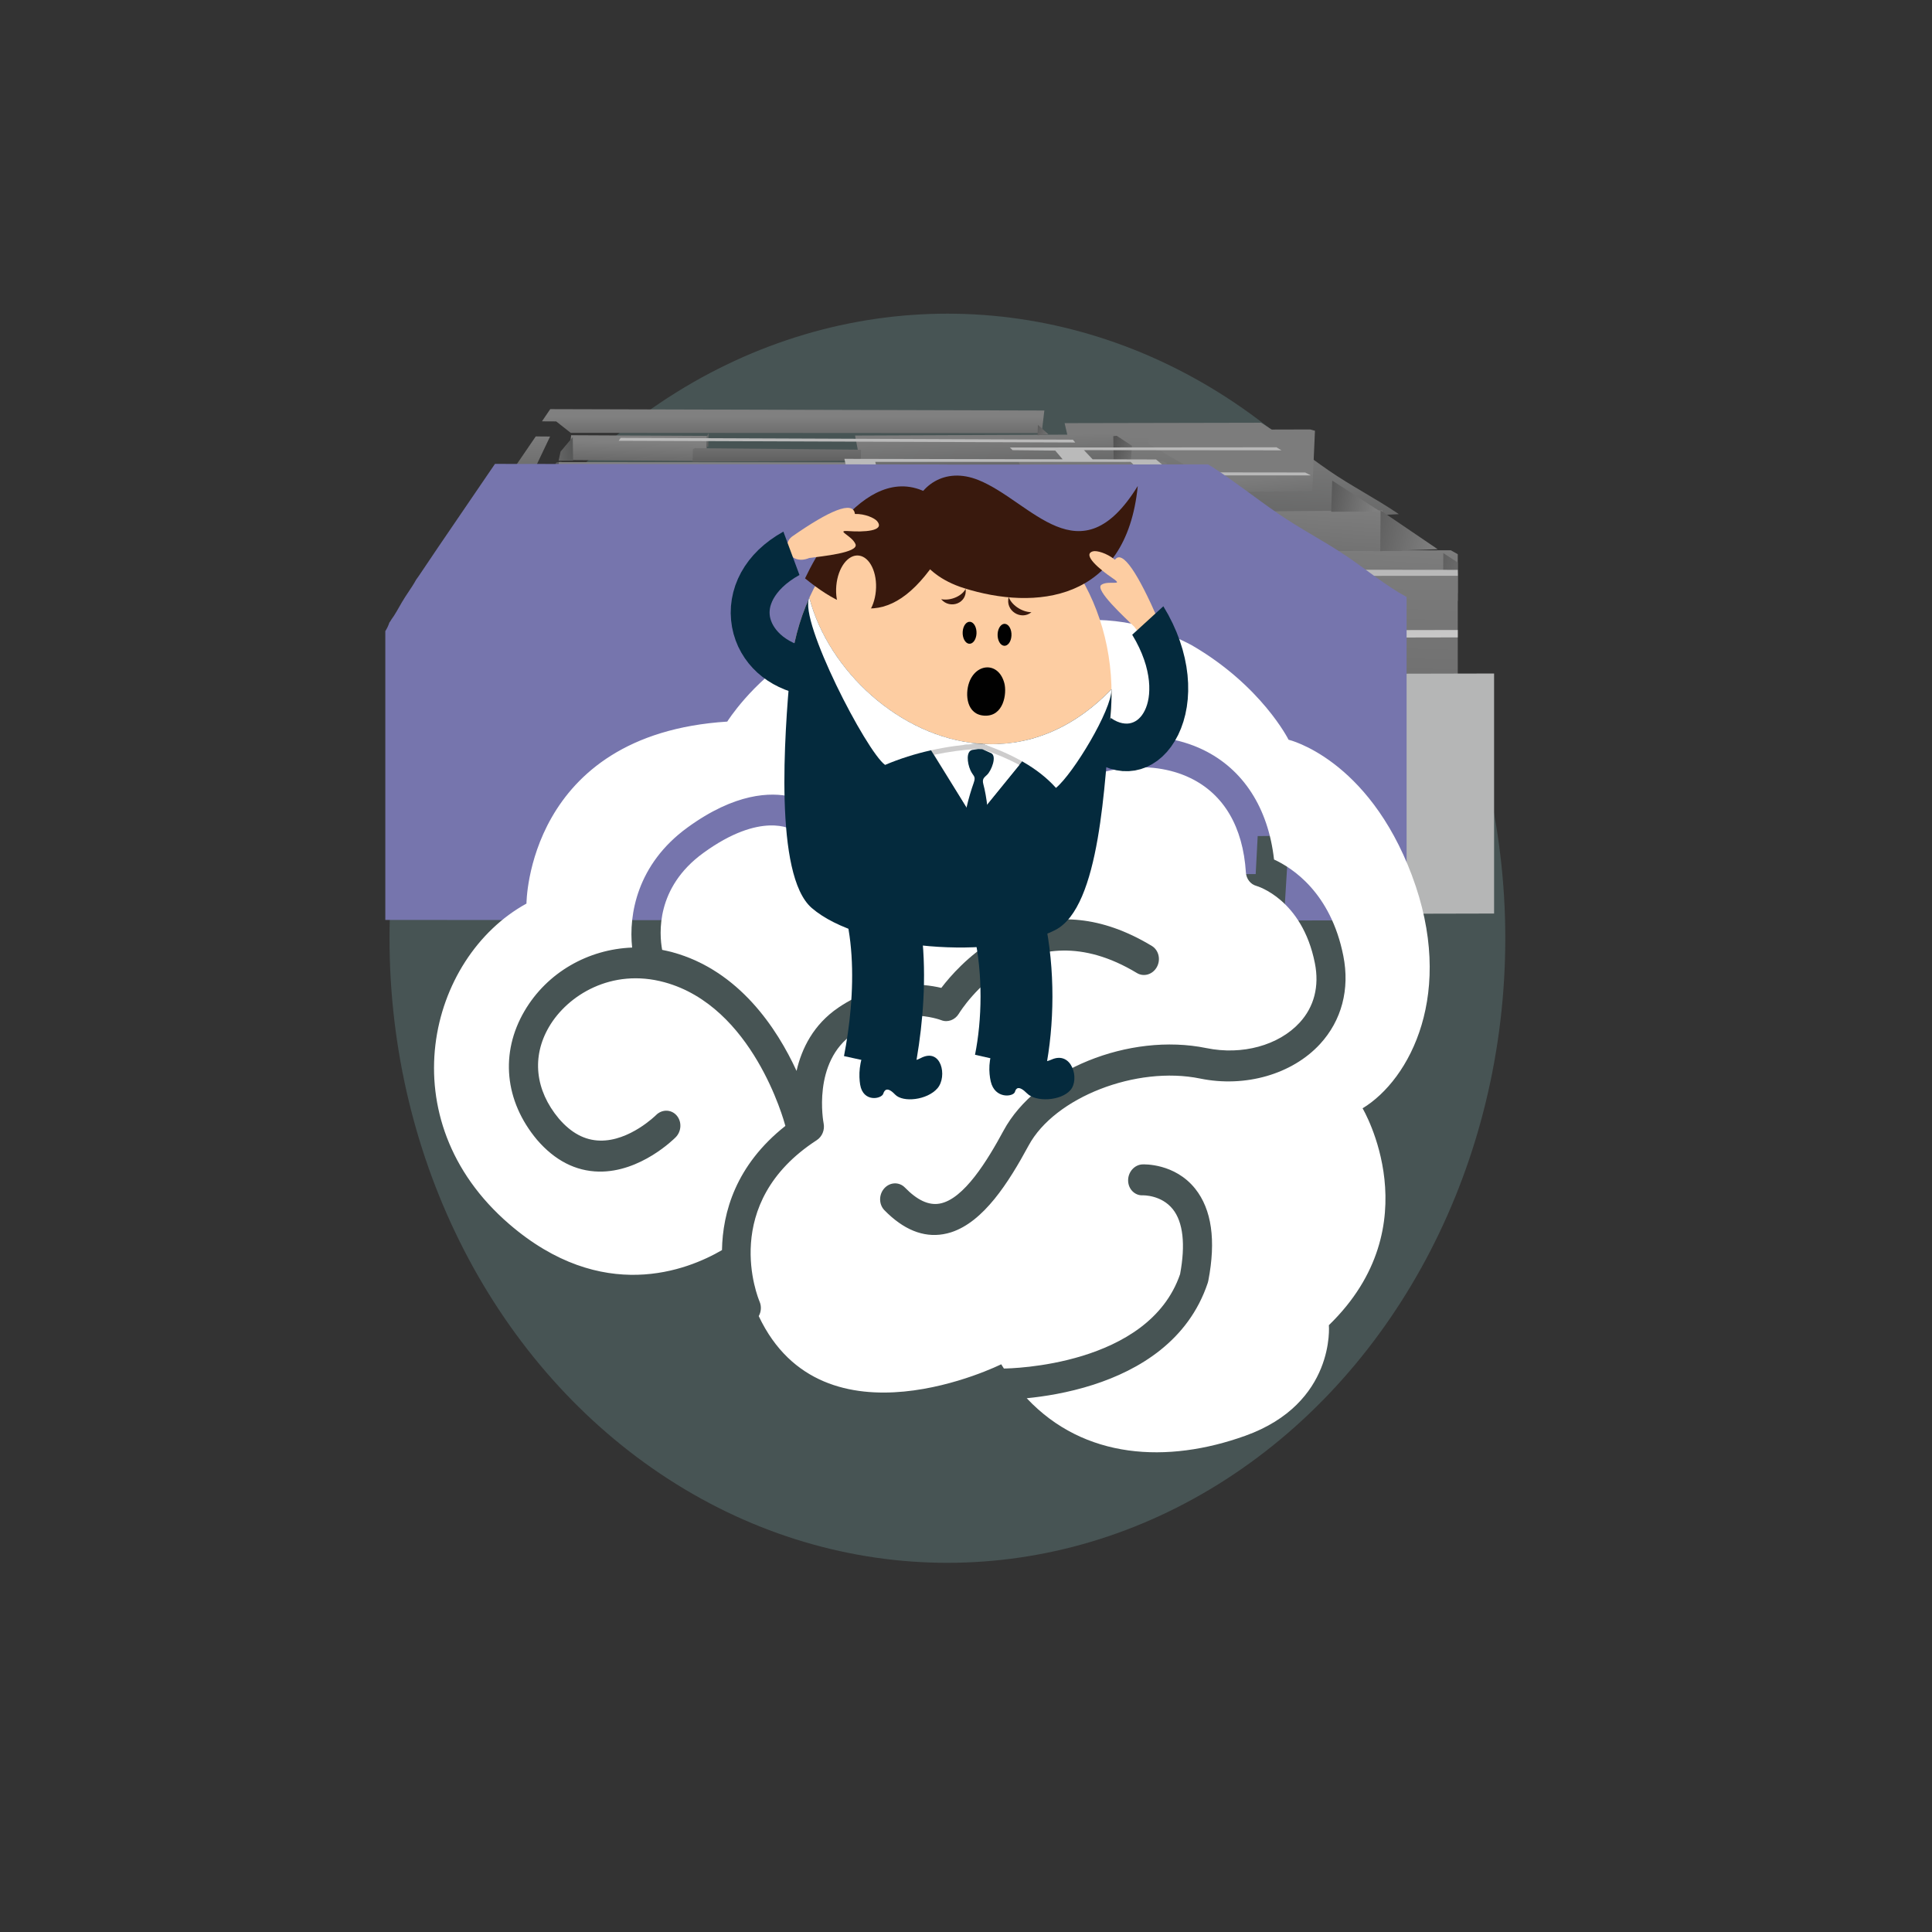 <svg xmlns="http://www.w3.org/2000/svg" width="119.822" height="119.84" viewBox="0 0 119.822 119.84"><rect x="0" y="0" width="119.822" height="119.84" fill="#333333" stroke="none"/><title>Desafio</title><g transform="matrix(.652 0 0 .692 17.917 15.13)"><ellipse cx="62.639" cy="62.225" rx="53.068" ry="55.977" opacity=".2" fill="#9ad8da"/><linearGradient id="a" gradientUnits="userSpaceOnUse" x1="89.283" y1="31.002" x2="89.778" y2="17.57"><stop offset="0" stop-color="#535454"/><stop offset="1" stop-color="#7C7C7C"/></linearGradient><path d="M105.458 24.137c-2.152-1.366-4.39-2.438-6.534-3.828-2.08-1.35-4.108-2.877-6.213-4.15-.077-.046-.156-.09-.235-.136l-18.688.036.888 3.59L94.8 24.722l10.78-.505-.122-.08z" fill="url(#a)"/><linearGradient id="b" gradientUnits="userSpaceOnUse" x1="47.966" y1="19.845" x2="47.966" y2="15.514"><stop offset="0" stop-color="#484848"/><stop offset="1" stop-color="#808080"/></linearGradient><path d="M24.86 14.805c-.262.365-.525.73-.788 1.093l1.354.007 1.38 1.024 44.8.028.254-2.03-47-.123z" fill="url(#b)"/><linearGradient id="c" gradientUnits="userSpaceOnUse" x1="21.907" y1="26.537" x2="21.748" y2="16.742"><stop offset="0" stop-color="#484848"/><stop offset="1" stop-color="#808080"/></linearGradient><path d="M18.774 23.756h2.786l3.285-6.497-1.363-.01c-1.57 2.17-3.144 4.33-4.708 6.506z" fill="url(#c)"/><linearGradient id="d" gradientUnits="userSpaceOnUse" x1="93.6" y1="25.948" x2="92.799" y2="38.576"><stop offset="0" stop-color="#7E7E7E"/><stop offset="1" stop-color="#656565"/></linearGradient><path d="M110.53 27.455l-34.997.048 1.808 4.477h33.845v-4.173c-.22-.112-.44-.23-.656-.352z" fill="url(#d)"/><linearGradient id="e" gradientUnits="userSpaceOnUse" x1="37.248" y1="28.019" x2="37.372" y2="20.818"><stop offset="0" stop-color="#484848"/><stop offset="1" stop-color="#808080"/></linearGradient><path fill="url(#e)" d="M53.982 25.483l-.984-3.14-32.057-.098-.286.136.032 3.162z"/><linearGradient id="f" gradientUnits="userSpaceOnUse" x1="26.236" y1="37.48" x2="27.216" y2="22.292"><stop offset="0" stop-color="#535454"/><stop offset="1" stop-color="#7C7C7C"/></linearGradient><path d="M38.556 23.874l-19.86-.006c-.487.676-.972 1.35-1.454 2.032-.088.124-.18.244-.272.364-.417.72-.947 1.353-1.356 2.024-.297.486-.635 1.083-1.014 1.568-.05.088-.11.17-.175.25-.097.283-.23.535-.385.764v5.167l24.9.276-.384-12.44z" fill="url(#f)"/><linearGradient id="g" gradientUnits="userSpaceOnUse" x1="66.995" y1="22.696" x2="66.788" y2="17.345"><stop offset="0" stop-color="#535454"/><stop offset="1" stop-color="#7C7C7C"/></linearGradient><path fill="url(#g)" d="M79.85 20.8l-1.27-3.726-24.726.098.763 3.727z"/><linearGradient id="h" gradientUnits="userSpaceOnUse" x1="18.126" y1="31.954" x2="13.344" y2="31.891"><stop offset="0" stop-color="#575858"/><stop offset="1" stop-color="#717171"/></linearGradient><path fill="url(#h)" d="M18.624 29.677l-2.16 2.264.51 2.225 1.618.078z"/><linearGradient id="i" gradientUnits="userSpaceOnUse" x1="44.618" y1="31.335" x2="44.618" y2="25.249"><stop offset="0" stop-color="#535454"/><stop offset="1" stop-color="#7C7C7C"/></linearGradient><path fill="url(#i)" d="M70.77 31.98L18.34 29.52l.952-2.125 1.618-1.775h49.99z"/><linearGradient id="j" gradientUnits="userSpaceOnUse" x1="58.806" y1="34.805" x2="58.806" y2="28.757"><stop offset="0" stop-color="#6B6B6A"/><stop offset="1" stop-color="#7E7E7E"/></linearGradient><path fill="url(#j)" d="M63.464 34.336l-9.466-.132.317-4.37 9.3.048z"/><linearGradient id="k" gradientUnits="userSpaceOnUse" x1="94.78" y1="29.507" x2="94.722" y2="31.901"><stop offset="0" stop-color="#6E6D6E"/><stop offset="1" stop-color="#616262"/></linearGradient><path fill="url(#k)" d="M95.037 31.746l.08-2.04-.62-.516-.11 2.468z"/><linearGradient id="l" gradientUnits="userSpaceOnUse" x1="77.447" y1="17.985" x2="81.784" y2="19.224"><stop offset="0" stop-color="#484848"/><stop offset="1" stop-color="#808080"/></linearGradient><path fill="url(#l)" d="M80.072 19.533l.126-1.444-1.46-.898-.317.04.032 2.203z"/><linearGradient id="m" gradientUnits="userSpaceOnUse" x1="105.764" y1="28.529" x2="114.421" y2="30.681"><stop offset="0" stop-color="#484848"/><stop offset="1" stop-color="#808080"/></linearGradient><path fill="url(#m)" d="M109.78 31.355l1.405-.063v-2.744l-1.373-.84z"/><linearGradient id="n" gradientUnits="userSpaceOnUse" x1="52.654" y1="31.209" x2="55.925" y2="30.27"><stop offset="0" stop-color="#424242"/><stop offset="1" stop-color="#7E7E7E"/></linearGradient><path fill="url(#n)" d="M54.3 34.282l.126-4.575-.635-2.37-.19 6.945z"/><linearGradient id="o" gradientUnits="userSpaceOnUse" x1="20.642" y1="27.901" x2="16.637" y2="29.76"><stop offset="0" stop-color="#575858"/><stop offset="1" stop-color="#717171"/></linearGradient><path fill="url(#o)" d="M21.29 25.708l-.43.224L19.386 28l.38 1.385 1.524.108z"/><linearGradient id="p" gradientUnits="userSpaceOnUse" x1="46.967" y1="37.637" x2="46.967" y2="28.312"><stop offset="0" stop-color="#484848"/><stop offset="1" stop-color="#808080"/></linearGradient><path fill="url(#p)" d="M53.79 34.4l.064-6.83-13.775-.185.095 7.14z"/><linearGradient id="q" gradientUnits="userSpaceOnUse" x1="39.66" y1="30.819" x2="37.432" y2="30.839"><stop offset="0" stop-color="#575858"/><stop offset="1" stop-color="#717171"/></linearGradient><path fill="url(#q)" d="M40.08 27.385l-.762.03-.762 6.75 1.65.078z"/><linearGradient id="r" gradientUnits="userSpaceOnUse" x1="52.18" y1="23.88" x2="54.302" y2="23.949"><stop offset="0" stop-color="#424242"/><stop offset="1" stop-color="#7E7E7E"/></linearGradient><path fill="url(#r)" d="M53.442 25.385l-.54-2.945-.254-.02-.127 2.946z"/><linearGradient id="s" gradientUnits="userSpaceOnUse" x1="90.623" y1="27.248" x2="90.049" y2="21.194"><stop offset="0" stop-color="#535454"/><stop offset="1" stop-color="#7C7C7C"/></linearGradient><path fill="url(#s)" d="M89.604 22.225l-7.84-4.312.032-1.248 15.362-.04.444.118-.253 5.404z"/><linearGradient id="t" gradientUnits="userSpaceOnUse" x1="70.62" y1="31.379" x2="75.583" y2="25.868"><stop offset="0" stop-color="#484848"/><stop offset="1" stop-color="#808080"/></linearGradient><path fill="url(#t)" d="M75.343 31.863l-4.76-.215.03-5.99z"/><linearGradient id="u" gradientUnits="userSpaceOnUse" x1="38.773" y1="25.367" x2="38.352" y2="22.461"><stop offset="0" stop-color="#484848"/><stop offset="1" stop-color="#808080"/></linearGradient><path fill="url(#u)" d="M38.778 25.347l-.175.004-.047-1.33.127-.43z"/><linearGradient id="v" gradientUnits="userSpaceOnUse" x1="103.084" y1="26.905" x2="102.553" y2="48.969"><stop offset="0" stop-color="#7E7E7E"/><stop offset="1" stop-color="#656565"/></linearGradient><path fill="url(#v)" d="M95.117 29.756l-1.207 19.51 17.275-.156V29.483H95.688z"/><linearGradient id="w" gradientUnits="userSpaceOnUse" x1="69.992" y1="29.992" x2="69.706" y2="20.268"><stop offset="0" stop-color="#535454"/><stop offset="1" stop-color="#7C7C7C"/></linearGradient><path fill="url(#w)" d="M72.517 25.464l2.16 1.794 9.743.118-.794-6.614-28.406.117 1.332 4.603z"/><linearGradient id="x" gradientUnits="userSpaceOnUse" x1="17.893" y1="31.433" x2="17.893" y2="27.766"><stop offset="0" stop-color="#484848"/><stop offset="1" stop-color="#808080"/></linearGradient><path fill="url(#x)" d="M19.83 29.463l-.064-1.51-3.555.037-.253.088.095 1.385z"/><linearGradient id="y" gradientUnits="userSpaceOnUse" x1="83.002" y1="24.341" x2="87.635" y2="23.913"><stop offset="0" stop-color="#484848"/><stop offset="1" stop-color="#808080"/></linearGradient><path fill="url(#y)" d="M85.57 27.444l-.047-5.02-2.096-1.462-.046 6.38z"/><linearGradient id="z" gradientUnits="userSpaceOnUse" x1="66.116" y1="23.322" x2="72" y2="24.538"><stop offset="0" stop-color="#484848"/><stop offset="1" stop-color="#808080"/></linearGradient><path fill="url(#z)" d="M71.12 25.58l-2.253-3.453-.792-.097-.032 3.453z"/><linearGradient id="A" gradientUnits="userSpaceOnUse" x1="86.611" y1="27.294" x2="87.027" y2="20.046"><stop offset="0" stop-color="#7D7D7D"/><stop offset="1" stop-color="#9B9C9C"/></linearGradient><path fill="url(#A)" d="M88.276 27.356l.144-4.79-3.206.01-.143 4.78z"/><linearGradient id="B" gradientUnits="userSpaceOnUse" x1="85.516" y1="25.473" x2="92.28" y2="25.572"><stop offset="0" stop-color="#484848"/><stop offset="1" stop-color="#808080"/></linearGradient><path fill="url(#B)" d="M88.086 27.385l.222-3.355-.62-.4-.204 3.707z"/><linearGradient id="C" gradientUnits="userSpaceOnUse" x1="96.236" y1="23.122" x2="95.69" y2="31.728"><stop offset="0" stop-color="#7E7E7E"/><stop offset="1" stop-color="#656565"/></linearGradient><path fill="url(#C)" d="M103.972 27.532l.064-3.648-15.87.107-.144 3.424z"/><linearGradient id="D" gradientUnits="userSpaceOnUse" x1="26.673" y1="36.428" x2="26.918" y2="28.817"><stop offset="0" stop-color="#484848"/><stop offset="1" stop-color="#808080"/></linearGradient><path d="M18.37 29.6c.222 0 17.043.078 17.043.078l-1.015 4.565-15.933-.038-.095-4.606z" fill="url(#D)"/><linearGradient id="E" gradientUnits="userSpaceOnUse" x1="25.364" y1="20.986" x2="23.145" y2="21.96"><stop offset="0" stop-color="#575858"/><stop offset="1" stop-color="#717171"/></linearGradient><path fill="url(#E)" d="M25.923 19.513l-.476.06-1.618 2.574h2.03z"/><linearGradient id="F" gradientUnits="userSpaceOnUse" x1="40.492" y1="26.332" x2="40.492" y2="20.011"><stop offset="0" stop-color="#484848"/><stop offset="1" stop-color="#808080"/></linearGradient><path fill="url(#F)" d="M52.172 22.284l-26.47-.098-.032-2.634 29.295.02.35.117-.063 1.072z"/><linearGradient id="G" gradientUnits="userSpaceOnUse" x1="45.07" y1="23.546" x2="45.335" y2="19.776"><stop offset="0" stop-color="#484848"/><stop offset="1" stop-color="#808080"/></linearGradient><path fill="url(#G)" d="M52.807 22.264l-.286-1.405-14.472-.08-.444.196v1.17z"/><linearGradient id="H" gradientUnits="userSpaceOnUse" x1="97.087" y1="22.194" x2="103.487" y2="23.444"><stop offset="0" stop-color="#484848"/><stop offset="1" stop-color="#808080"/></linearGradient><path fill="url(#H)" d="M103.813 23.98l-4.57-2.77-.096 2.79z"/><linearGradient id="I" gradientUnits="userSpaceOnUse" x1="33.107" y1="22.02" x2="33.199" y2="17.762"><stop offset="0" stop-color="#484848"/><stop offset="1" stop-color="#808080"/></linearGradient><path fill="url(#I)" d="M26.605 19.367l.24-2.224 12.925.06-.07 2.252z"/><linearGradient id="J" gradientUnits="userSpaceOnUse" x1="46.412" y1="21.444" x2="46.412" y2="16.919"><stop offset="0" stop-color="#484848"/><stop offset="1" stop-color="#808080"/></linearGradient><path fill="url(#J)" d="M54.394 19.416l.032-.976-15.806-.136-.19.097-.032 1.113z"/><linearGradient id="K" gradientUnits="userSpaceOnUse" x1="26.888" y1="18.375" x2="24.327" y2="18.525"><stop offset="0" stop-color="#575858"/><stop offset="1" stop-color="#717171"/></linearGradient><path fill="url(#K)" d="M25.654 19.425l.19-.82 1.158-1.296.033 2.115z"/><linearGradient id="L" gradientUnits="userSpaceOnUse" x1="76.315" y1="24.095" x2="76.466" y2="19.149"><stop offset="0" stop-color="#535454"/><stop offset="1" stop-color="#7C7C7C"/></linearGradient><path fill="url(#L)" d="M69.947 20.703l-.54-1.19 13.775-.02.317.118-.065 1.113z"/><linearGradient id="M" gradientUnits="userSpaceOnUse" x1="99.314" y1="24.586" x2="109.126" y2="27.024"><stop offset="0" stop-color="#484848"/><stop offset="1" stop-color="#808080"/></linearGradient><path fill="url(#M)" d="M109.272 27.356l-5.427-3.472-.032 3.648z"/><linearGradient id="N" gradientUnits="userSpaceOnUse" x1="72.825" y1="54.611" x2="82.463" y2="24.318"><stop offset="0" stop-color="#7D7D7D"/><stop offset="1" stop-color="#9B9C9C"/></linearGradient><path fill="url(#N)" d="M96.83 52.64l1.142-20.426-1.618-.35-39.707.115v20.66z"/><linearGradient id="O" gradientUnits="userSpaceOnUse" x1="70.067" y1="16.207" x2="72.94" y2="17.384"><stop offset="0" stop-color="#484848"/><stop offset="1" stop-color="#808080"/></linearGradient><path fill="url(#O)" d="M72.248 17.055l-1.032.098.03-.937z"/><linearGradient id="P" gradientUnits="userSpaceOnUse" x1="39.884" y1="18.621" x2="39.777" y2="16.95"><stop offset="0" stop-color="#575858"/><stop offset="1" stop-color="#717171"/></linearGradient><path fill="url(#P)" d="M39.897 18.157l.016-1.21-.15.323-.04.955z"/><linearGradient id="Q" gradientUnits="userSpaceOnUse" x1="101.737" y1="34.94" x2="100.331" y2="55.867"><stop offset="0" stop-color="#8C8C8C"/><stop offset="1" stop-color="#8B8B8B"/></linearGradient><path fill="url(#Q)" d="M100.448 56.8l.635-.176 1.143-21.343-1.27-.663L99.56 56z"/><linearGradient id="R" gradientUnits="userSpaceOnUse" x1="55.445" y1="33.025" x2="58.7" y2="32.597"><stop offset="0" stop-color="#575858"/><stop offset="1" stop-color="#717171"/></linearGradient><path fill="url(#R)" d="M56.743 34.195l.078-2.05.05-.36-.334-.244-.062 2.655z"/><linearGradient id="S" gradientUnits="userSpaceOnUse" x1="44.653" y1="35.248" x2="44.89" y2="56.717"><stop offset="0" stop-color="#B5B6B6"/><stop offset="1" stop-color="#B5B6B6"/></linearGradient><path fill="url(#S)" d="M74.548 56.795l.953-21.89-61.462-.015v21.86z"/><linearGradient id="T" gradientUnits="userSpaceOnUse" x1="28.634" y1="15.671" x2="28.634" y2="34.631"><stop offset="0" stop-color="#BABABA"/><stop offset="1" stop-color="#B9B9B9"/></linearGradient><path d="M18.875 23.615l-.29.405h19.972l.127-.43-19.81.025z" fill="url(#T)"/><linearGradient id="U" gradientUnits="userSpaceOnUse" x1="102.841" y1="15.671" x2="102.841" y2="34.632"><stop offset="0" stop-color="#BABABA"/><stop offset="1" stop-color="#B9B9B9"/></linearGradient><path fill="url(#U)" d="M111.185 29.208l-16.69-.018.622.566 16.068-.016z"/><linearGradient id="V" gradientUnits="userSpaceOnUse" x1="53.575" y1="17.399" x2="53.575" y2="36.709" gradientTransform="matrix(1 .002 -.002 1 -.45 -.31)"><stop offset="0" stop-color="#BABABA"/><stop offset="1" stop-color="#B9B9B9"/></linearGradient><path d="M31.37 17.64l43.427.154-.222-.254-43.014-.16-.19.26z" fill="url(#V)"/><linearGradient id="W" gradientUnits="userSpaceOnUse" x1="106.071" y1="27.63" x2="106.071" y2="47.224"><stop offset="0" stop-color="#BABABA"/><stop offset=".21" stop-color="#BFBFBF"/><stop offset=".491" stop-color="#CECDCD"/><stop offset=".813" stop-color="#E8E7E6"/><stop offset="1" stop-color="#fff"/></linearGradient><path fill="url(#W)" d="M101.717 35.28l9.468-.018v-.666l-10.23.02z"/><linearGradient id="X" gradientUnits="userSpaceOnUse" x1="39.95" y1="23.404" x2="36.186" y2="46.97"><stop offset="0" stop-color="#BABABA"/><stop offset="1" stop-color="#B9B9B9"/></linearGradient><path d="M63.25 29.366l-4.952-.04-.7-2.145-21.835.04-.508 2.03-20.187.077-.74 1.025c-.083.185-.18.356-.29.517v1.267h3.19l1.46-2.302h16.377l-.857 4.31 5.046-.03.7-6.466 13.9.037.572 2.224h9.204l-.38-.544z" fill="url(#X)"/><linearGradient id="Y" gradientUnits="userSpaceOnUse" x1="40.08" y1="19.484" x2="119.24" y2="19.484"><stop offset="0" stop-color="#BABABA"/><stop offset="1" stop-color="#B9B9B9"/></linearGradient><path d="M83.945 20.47l-1.46-1.156-6.033-.015-.824-.82 18.785.017-.052-.032c-.138-.084-.277-.162-.417-.24l-25.36.02.252.235 4.062.04.7.78-20.757-.04.27 1.18-12.967-.01-.063.273 15.997.04-.3-1.21H80.07l1.334 1.21h15.806l-.54-.26-12.727-.014z" fill="url(#Y)"/><linearGradient id="Z" gradientUnits="userSpaceOnUse" x1="109.154" y1="38.624" x2="109.386" y2="59.605"><stop offset="0" stop-color="#B5B6B6"/><stop offset="1" stop-color="#B5B6B6"/></linearGradient><path fill="url(#Z)" d="M103.903 60.034l10.738-.023V38.498l-9.45.02z"/><linearGradient id="aa" gradientUnits="userSpaceOnUse" x1="15.584" y1="34.353" x2="15.703" y2="31.397"><stop offset="0" stop-color="#7D7D7D"/><stop offset="1" stop-color="#9B9C9C"/></linearGradient><path fill="url(#aa)" d="M14.038 32.136h3.19v2.03h-3.19z"/><linearGradient id="ab" gradientUnits="userSpaceOnUse" x1="44.77" y1="29.405" x2="44.77" y2="43.451"><stop offset="0" stop-color="#BABABA"/><stop offset=".21" stop-color="#BFBFBF"/><stop offset=".491" stop-color="#CECDCD"/><stop offset=".813" stop-color="#E8E7E6"/><stop offset="1" stop-color="#fff"/></linearGradient><path fill="url(#ab)" d="M74.548 34.087l-60.51.008v.828l61.463-.017z"/><path d="M100.59 27.97c-2.152-1.367-4.39-2.44-6.534-3.83-2.08-1.347-4.108-2.875-6.213-4.147-.14-.084-.278-.162-.418-.238l-24.798.02-.008-.01-43.016-.053c-2.406 3.347-4.84 6.65-7.23 10.02-.09.123-.18.243-.273.363-.416.72-.946 1.353-1.355 2.024-.297.485-.635 1.082-1.014 1.567-.048.088-.108.17-.174.25-.097.283-.23.535-.385.764v25.882l60.51.047.182-4.156h22.1l.19-3.404 2.984-.027-.444 6.79.888.8 10.737-.024V31.64c-1.96-.997-3.838-2.472-5.727-3.67z" fill="#7675ad"/><g fill="#fff"><path d="M52.28 68.434c4.038-2.573 7.97-2.162 9.78-1.76.862-1.066 2.572-2.907 5.024-4.295-1.066-3.173-1.623-8.936 1.99-13.18-.652-2.388-4.45-7.105-11.49-5.572-6.474 1.408-7.447 7.63-7.484 7.893-.07.48-.378.896-.817 1.102-.438.206-.945.173-1.338-.087-.1-.06-3.01-1.738-8.537 2.056-4.513 3.097-4.187 7.226-3.902 8.676.326.06.653.13.98.212 6.342 1.63 9.958 6.853 11.804 10.636.488-2.003 1.605-4.16 3.99-5.68z"/><path d="M106.825 56.593c-4.195-10.5-11.734-12.16-11.734-12.16s-2.566-4.853-9.242-8.487c-10.158-5.067-18.905-.014-18.905-.014-16.194-6.856-25.245 6.876-25.245 6.876-19.058 1.14-19.1 16.31-19.1 16.31-9.37 4.848-13.183 19.35-1.64 28.727 8.85 7.193 16.946 4.14 20.238 2.33.06-3.365 1.302-7.61 6.03-11.13-.148-.524-3.11-10.718-11.503-12.876-5.03-1.293-9.216 1.164-10.976 3.992-1.67 2.682-1.33 5.683.932 8.23 1.177 1.29 2.462 1.94 3.916 1.97 2.814.06 5.304-2.264 5.33-2.287.56-.533 1.435-.522 1.95.025.514.548.48 1.424-.08 1.96-.133.128-3.336 3.15-7.316 3.08-2.208-.04-4.186-.998-5.877-2.85-3.09-3.478-3.528-7.79-1.187-11.548 2.154-3.458 6.06-5.534 10.235-5.68-.34-2.94.468-7.47 5.25-10.75 4.567-3.135 7.95-3.186 9.853-2.776.98-3.092 3.685-7.395 9.327-8.623 4.704-1.024 8.074.3 10.073 1.59 1.854 1.197 3.34 2.887 4.15 4.678 4.578-3.217 11-3.976 15.67-1.84 3.816 1.744 6.185 5.216 6.736 9.83 1.732.747 5.394 2.962 6.59 8.63.632 2.992-.156 5.8-2.218 7.91-2.644 2.705-7.118 3.918-11.4 3.09-6.068-1.172-13.845 1.687-16.316 6-1.924 3.353-4.287 6.842-7.377 7.78-.244.073-.49.13-.742.17-1.913.31-3.796-.413-5.6-2.15-.54-.524-.545-1.402-.008-1.963.538-.562 1.413-.592 1.956-.07 1.18 1.14 2.257 1.61 3.294 1.443 2.315-.374 4.583-3.912 6.09-6.54 3.114-5.43 11.953-8.818 19.304-7.398 3.387.655 6.864-.24 8.855-2.277 1.39-1.42 1.893-3.268 1.456-5.338-1.214-5.752-5.52-6.912-5.562-6.922-.56-.143-.962-.628-1-1.21-.276-4.08-2.098-7-5.267-8.45-3.858-1.765-9.207-1.096-13.008 1.623-5.007 3.58-3.68 9.766-3.1 11.728 3.292-1.1 7.484-1.127 12.43 1.69.654.375.867 1.22.476 1.89-.392.67-1.24.91-1.896.538-10.52-5.995-16.687 3.254-16.944 3.65-.363.56-1.062.802-1.67.574-.162-.058-4.17-1.462-8.344 1.2-3.97 2.53-2.856 7.993-2.844 8.048.125.584-.14 1.194-.66 1.51-9.27 5.67-5.59 14.113-5.43 14.47.195.428.147.91-.082 1.296 6.144 12.27 23.064 4.316 23.064 4.316.084.13.17.254.257.38.56-.003 13.758-.202 16.758-8.454.527-2.655.29-4.667-.69-5.823-1.09-1.29-2.83-1.245-2.848-1.244-.764.036-1.393-.556-1.405-1.32-.012-.768.597-1.42 1.36-1.453.124-.006 3.076-.117 5.023 2.182 1.566 1.852 1.987 4.622 1.247 8.236-.012.064-.03.127-.05.188-1.836 5.208-6.553 7.826-10.892 9.142-2.417.733-4.714 1.06-6.332 1.21 5.454 5.475 13.38 5.872 20.793 3.363 8.605-2.912 7.947-9.91 7.947-9.91 9.82-8.97 3.206-19.437 3.206-19.437 4.517-2.58 8.885-10.375 4.692-20.873z"/></g><path d="M64.59 22.7c8.418 1.068 14.493 9.81 13.57 19.53-.925 9.72-8.497 16.733-16.915 15.666-8.417-1.067-14.492-9.81-13.568-19.53.924-9.718 8.497-16.732 16.914-15.665z" clip-rule="evenodd" fill="#fdcda2" fill-rule="evenodd"/><path d="M78.248 39.904c.014.766-.014 1.543-.09 2.325-.567 5.97-.96 17.197-5.264 19.26-5.656 2.71-18.508 1.81-23.158-1.975-3.61-2.937-2.578-15.686-2.06-21.15.23-2.41.87-4.657 1.83-6.654 2.8 10.115 17.69 18.996 28.742 8.194z" clip-rule="evenodd" fill="#042a3d" fill-rule="evenodd"/><path d="M63.74 24.85c-5.076 9.5-9.306 9.208-14.642 5.123 2.188-4.37 8.302-12.836 14.643-5.122z" clip-rule="evenodd" fill="#39190d" fill-rule="evenodd"/><path d="M80.747 21.693c-1.098 10.433-9.81 11.157-16.546 9.15-8.527-2.543-5.1-12.15 1.397-9.68 5.043 1.915 9.638 8.945 15.15.53z" clip-rule="evenodd" fill="#39190d" fill-rule="evenodd"/><path d="M49.498 28.146c1.16-.152 4.745-.468 4.397-1.246-.348-.777-1.97-1.254-.63-1.164 1.34.09 3.5.025 2.683-.897-.24-.272-1.147-.667-2.106-.64-.164-1.25-2.47-.278-5.938 1.996-1.177.774-.22 2.663 1.594 1.95z" clip-rule="evenodd" fill="#fdcda2" fill-rule="evenodd"/><g><path fill="#042a3d" d="M47.67 30.203l-.377.276-.327.276-.283.274-.238.27-.198.26-.16.25-.124.237-.094.224-.07.21-.043.2-.025.188-.007.183.01.18.026.18.046.183.064.188.085.195.11.2.134.203.16.206.19.206.22.203.25.2.282.19.31.18.34.167.37.152.4.133.43.114.457.09-.53 4.223-.653-.13-.63-.166-.603-.202-.58-.237-.553-.272-.526-.305-.497-.338-.468-.37-.438-.406-.404-.436-.368-.47-.33-.498-.29-.53-.243-.555-.197-.582-.145-.604-.09-.618-.036-.63.023-.635.083-.633.14-.624.195-.61.25-.59.3-.57.35-.547.393-.52.44-.496.482-.47.525-.443.568-.418.61-.392.65-.366 1.53 3.886-.475.266z"/></g><path d="M68.056 39.368c.254.905-.057 3-1.895 2.908-1.706-.087-1.857-1.904-1.456-2.968.66-1.756 2.805-1.887 3.352.06z" clip-rule="evenodd" fill="#010101" fill-rule="evenodd"/><path stroke-miterlimit="22.926" d="M53.51 53.613c4.448 5.455 3.786 14.337 2.64 19.867" clip-rule="evenodd" fill="none" fill-rule="evenodd" stroke="#042a3d" stroke-width="6.838"/><path d="M67.135 71.93c-.64 1.067-.558 2.366-.376 3.12.386 1.61 2.17 1.394 2.305.94.09-.302.334-.634 1.157.146s3.177.687 4.107-.285c.93-.97.156-3.59-1.813-2.74-1.39.6-2.923-.45-3.117-1.5-.194-1.046-1.688-.646-2.265.32z" clip-rule="evenodd" fill="#042a3d" fill-rule="evenodd"/><path stroke-miterlimit="22.926" d="M62.54 52.24c6.386 3.13 7.613 13.89 6.07 21.14" clip-rule="evenodd" fill="none" fill-rule="evenodd" stroke="#042a3d" stroke-width="6.838"/><path d="M54.232 27.93c1.04.13 1.756 1.55 1.602 3.17-.154 1.62-1.12 2.826-2.16 2.694-1.04-.132-1.756-1.55-1.602-3.17.154-1.62 1.12-2.827 2.16-2.695z" clip-rule="evenodd" fill="#fdcda2" fill-rule="evenodd"/><path d="M54.892 72.114c-.69 1.136-.686 2.464-.553 3.227.282 1.626 2.04 1.29 2.2.816.106-.316.363-.673 1.122.074.76.747 3.067.498 4.034-.56.967-1.058.366-3.696-1.61-2.696-1.395.706-2.833-.27-2.96-1.334-.128-1.064-1.613-.556-2.234.474z" clip-rule="evenodd" fill="#042a3d" fill-rule="evenodd"/><path d="M65.98 44.808c1.3.412 2.926.69 4.036 1.254l-4.806 5.576-4.253-6.448c1.426-.273 3.17-.325 4.648-.406l.374.024z" clip-rule="evenodd" fill="#cdcccc" fill-rule="evenodd"/><path d="M56.71 46.69c2.832-1.13 5.808-1.716 8.888-1.91-7.515-.608-14.26-6.554-16.076-13.017l-.03-.023c-.976 2.042 5.42 13.715 7.217 14.95z" clip-rule="evenodd" fill="#fff" fill-rule="evenodd"/><path d="M72.967 48.75c-1.726-1.812-4.176-3.03-6.995-3.945 4.11.235 8.426-1.137 12.277-4.9.032 1.85-3.628 7.56-5.283 8.845z" clip-rule="evenodd" fill="#fff" fill-rule="evenodd"/><path d="M65.953 45.278c1.3.412 2.417.853 3.527 1.416l-4.27 4.943-3.822-5.858c1.426-.274 2.712-.446 4.19-.527l.375.025z" clip-rule="evenodd" fill="#fff" fill-rule="evenodd"/><path d="M65.953 45.278l.017.007.017.007c.28.112.55.227.813.345.57.266.032 1.55-.378 1.93-.27.253-.51.346-.36.867.274.95.664 3.182.35 4.792l-1.46 1.128-.885-1.02c.006-1.8.632-3.863 1.067-5.017.246-.654-.032-.572-.31-1.16-.306-.652-.426-1.71.197-1.813.165-.025.332-.05.5-.072h.012l.01-.002h.012l.012-.003.012-.002.375.013z" clip-rule="evenodd" fill="#042a3d" fill-rule="evenodd"/><path d="M68.136 34.048c-.363-.046-.685.356-.72.898-.032.542.235 1.02.598 1.065.363.047.685-.355.718-.898.035-.54-.233-1.018-.596-1.064z" clip-rule="evenodd" fill="#010101" fill-rule="evenodd"/><path d="M64.81 33.865c-.363-.046-.685.356-.718.9-.034.54.234 1.018.597 1.064.362.045.684-.357.718-.9.032-.54-.235-1.018-.598-1.065z" clip-rule="evenodd" fill="#010101" fill-rule="evenodd"/><path d="M80.424 34.314c-.91-.843-3.796-3.32-3.143-3.762.655-.443 2.246.153 1.072-.596-1.174-.75-2.973-2.136-1.855-2.41.328-.082 1.278.142 2.076.758.716-.956 2.22 1.287 4.1 5.346.638 1.377-1.045 2.384-2.25.664z" clip-rule="evenodd" fill="#fdcda2" fill-rule="evenodd"/><g><path fill="#042a3d" d="M83.653 33.242l.418.776.366.777.31.775.26.772.208.768.157.76.107.752.056.74.007.728-.042.71-.09.693-.138.67-.184.644-.23.616-.272.583-.317.548-.357.51-.396.464-.434.418-.467.366-.5.31-.524.253-.55.19-.567.126-.58.06-.59-.007-.594-.076-.595-.143-.59-.21-.585-.274-.574-.34 1.816-3.716.302.178.286.135.27.095.252.06.238.03.223.004.21-.02.196-.045.186-.064.178-.085.17-.105.16-.127.155-.148.144-.17.136-.195.126-.218.114-.242.1-.268.083-.293.066-.32.044-.344.02-.37-.002-.395-.032-.42-.063-.444-.096-.467-.13-.49-.173-.51-.213-.53-.257-.548-.304-.565-.354-.58 2.962-2.552z"/></g><path d="M64.37 30.912c-.294.582-1.332 1.1-2.327.926.85.94 2.51.365 2.327-.926z" clip-rule="evenodd" fill="#39190d" fill-rule="evenodd"/><path d="M68.475 31.64c.204.63 1.152 1.344 2.157 1.366-.975.76-2.526-.13-2.157-1.367z" clip-rule="evenodd" fill="#39190d" fill-rule="evenodd"/></g></svg>
